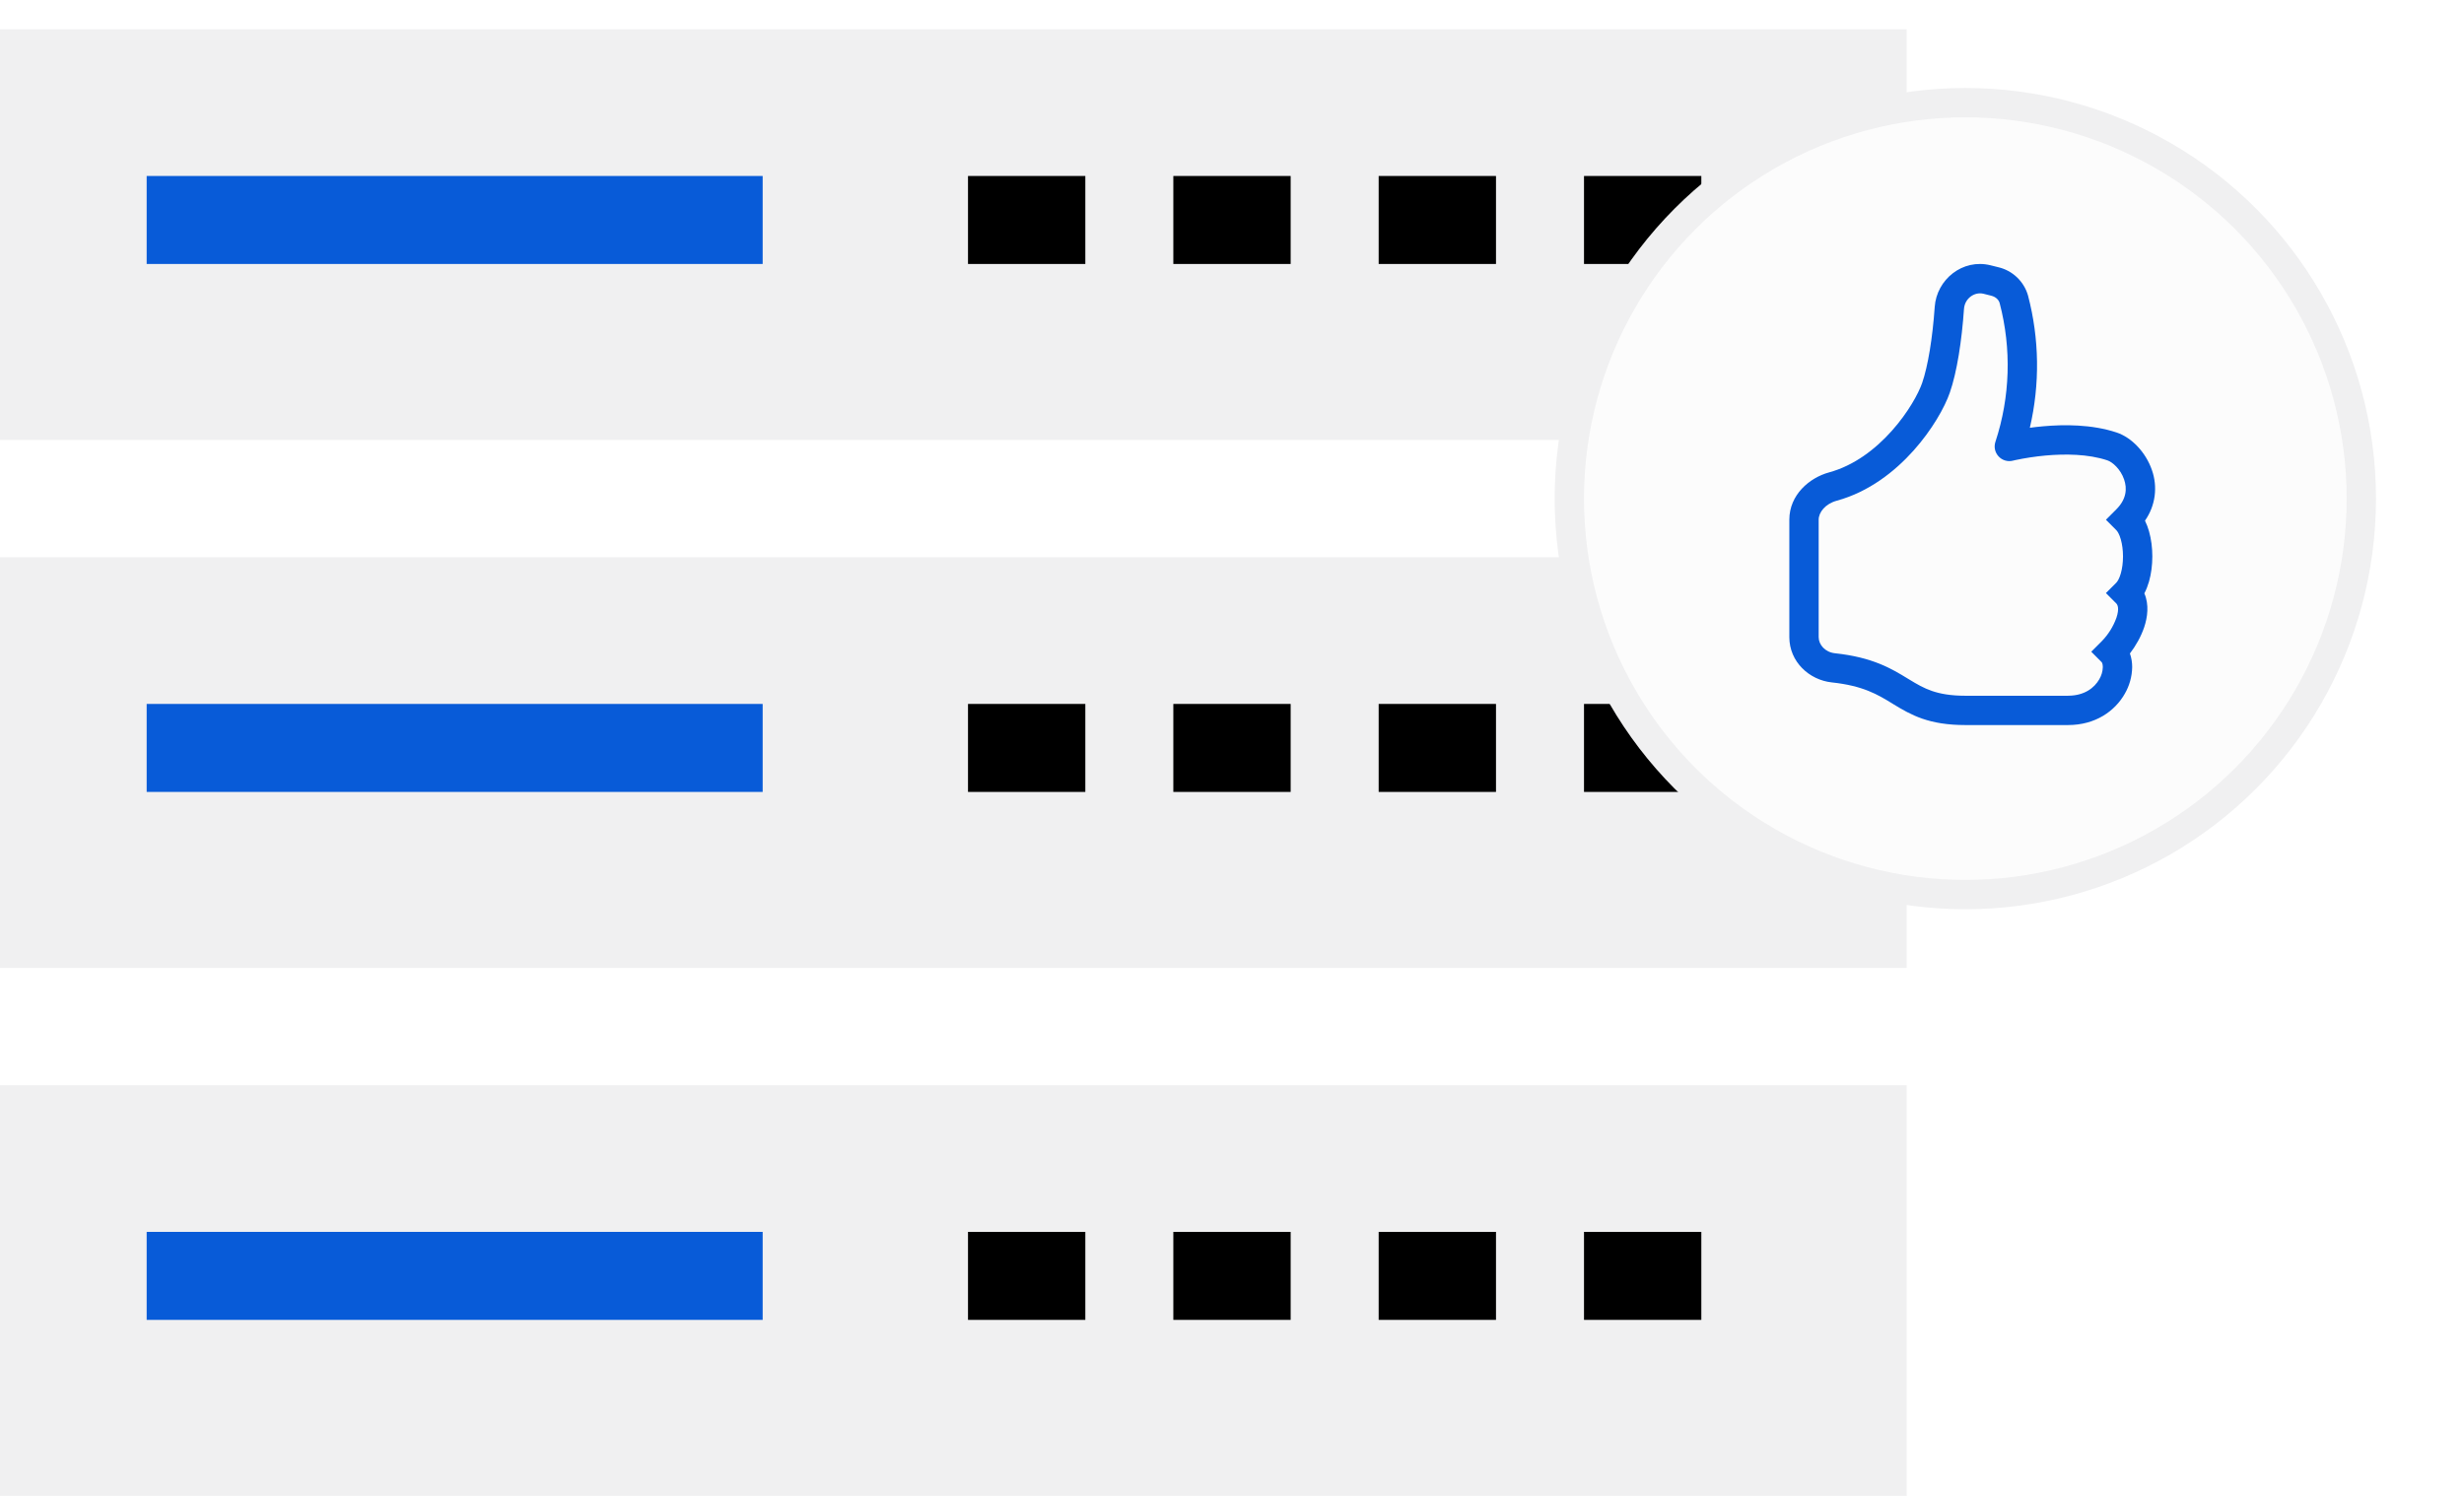 <svg width="84" height="51" viewBox="0 0 84 51" fill="none" xmlns="http://www.w3.org/2000/svg">
<rect y="1" width="65" height="14" fill="#F0F0F1"/>
<rect x="5" y="6" width="21" height="3" fill="#085BD8"/>
<rect x="33" y="6" width="4" height="3" fill="black"/>
<rect x="40" y="6" width="4" height="3" fill="black"/>
<rect x="47" y="6" width="4" height="3" fill="black"/>
<rect x="54" y="6" width="4" height="3" fill="black"/>
<rect y="19" width="65" height="14" fill="#F0F0F1"/>
<rect x="5" y="24" width="21" height="3" fill="#085BD8"/>
<rect x="33" y="24" width="4" height="3" fill="black"/>
<rect x="40" y="24" width="4" height="3" fill="black"/>
<rect x="47" y="24" width="4" height="3" fill="black"/>
<rect x="54" y="24" width="4" height="3" fill="black"/>
<rect y="37" width="65" height="14" fill="#F0F0F1"/>
<rect x="5" y="42" width="21" height="3" fill="#085BD8"/>
<rect x="33" y="42" width="4" height="3" fill="black"/>
<rect x="40" y="42" width="4" height="3" fill="black"/>
<rect x="47" y="42" width="4" height="3" fill="black"/>
<rect x="54" y="42" width="4" height="3" fill="black"/>
<g filter="url(#filter0_d_2_8479)">
<circle cx="67" cy="17" r="13.5" fill="#FCFCFC" stroke="#F0F0F1"/>
<path d="M67.864 9.046C66.908 8.807 66.02 9.53 65.956 10.466C65.884 11.517 65.726 12.482 65.528 13.056C65.403 13.416 65.049 14.069 64.488 14.695C63.931 15.318 63.206 15.873 62.357 16.105C61.685 16.288 61 16.87 61 17.72V21.721C61 22.566 61.682 23.185 62.448 23.266C63.518 23.38 64.012 23.681 64.516 23.989L64.564 24.019C64.836 24.184 65.142 24.367 65.534 24.503C65.931 24.639 66.395 24.72 67 24.72H70.5C71.437 24.72 72.099 24.243 72.434 23.656C72.596 23.379 72.683 23.065 72.688 22.744C72.688 22.592 72.665 22.432 72.611 22.28C72.812 22.017 72.991 21.702 73.099 21.379C73.209 21.049 73.271 20.617 73.103 20.23C73.172 20.1 73.223 19.961 73.262 19.827C73.339 19.557 73.375 19.259 73.375 18.97C73.375 18.682 73.339 18.385 73.262 18.114C73.227 17.989 73.181 17.868 73.124 17.752C73.299 17.503 73.412 17.215 73.453 16.914C73.493 16.612 73.461 16.305 73.358 16.018C73.152 15.426 72.676 14.918 72.158 14.746C71.311 14.464 70.355 14.47 69.642 14.535C69.494 14.548 69.346 14.565 69.199 14.585C69.546 13.1 69.525 11.552 69.137 10.076C69.07 9.84 68.94 9.626 68.762 9.456C68.584 9.286 68.364 9.167 68.125 9.111L67.864 9.046ZM70.5 23.721H67C66.49 23.721 66.137 23.652 65.86 23.557C65.579 23.46 65.354 23.329 65.084 23.164L65.044 23.14C64.489 22.801 63.846 22.409 62.554 22.272C62.221 22.236 62 21.982 62 21.722V17.72C62 17.466 62.226 17.177 62.62 17.07C63.715 16.77 64.597 16.074 65.234 15.362C65.869 14.652 66.298 13.887 66.472 13.384C66.715 12.684 66.879 11.616 66.954 10.534C66.979 10.172 67.314 9.94 67.621 10.016L67.883 10.082C68.043 10.122 68.141 10.225 68.171 10.337C68.579 11.893 68.529 13.534 68.026 15.062C67.998 15.147 67.992 15.238 68.011 15.326C68.03 15.413 68.072 15.494 68.133 15.56C68.194 15.626 68.271 15.674 68.357 15.7C68.443 15.726 68.534 15.728 68.621 15.706L68.624 15.705L68.638 15.702L68.696 15.688C69.038 15.616 69.384 15.563 69.732 15.531C70.395 15.471 71.189 15.477 71.842 15.695C72.017 15.753 72.292 15.995 72.412 16.345C72.519 16.653 72.499 17.015 72.146 17.367L71.793 17.72L72.146 18.074C72.189 18.117 72.251 18.215 72.3 18.389C72.348 18.556 72.375 18.759 72.375 18.97C72.375 19.182 72.348 19.384 72.3 19.552C72.25 19.726 72.189 19.824 72.146 19.867L71.793 20.22L72.146 20.574C72.193 20.621 72.255 20.751 72.151 21.062C72.043 21.364 71.87 21.638 71.646 21.867L71.293 22.22L71.646 22.574C71.652 22.579 71.687 22.624 71.687 22.744C71.683 22.891 71.641 23.034 71.566 23.16C71.401 23.448 71.063 23.72 70.5 23.72V23.721Z" fill="#085BD8"/>
</g>
<defs>
<filter id="filter0_d_2_8479" x="50" y="0" width="34" height="34" filterUnits="userSpaceOnUse" color-interpolation-filters="sRGB">
<feFlood flood-opacity="0" result="BackgroundImageFix"/>
<feColorMatrix in="SourceAlpha" type="matrix" values="0 0 0 0 0 0 0 0 0 0 0 0 0 0 0 0 0 0 127 0" result="hardAlpha"/>
<feOffset/>
<feGaussianBlur stdDeviation="1.5"/>
<feComposite in2="hardAlpha" operator="out"/>
<feColorMatrix type="matrix" values="0 0 0 0 0 0 0 0 0 0 0 0 0 0 0 0 0 0 0.09 0"/>
<feBlend mode="normal" in2="BackgroundImageFix" result="effect1_dropShadow_2_8479"/>
<feBlend mode="normal" in="SourceGraphic" in2="effect1_dropShadow_2_8479" result="shape"/>
</filter>
</defs>
</svg>
